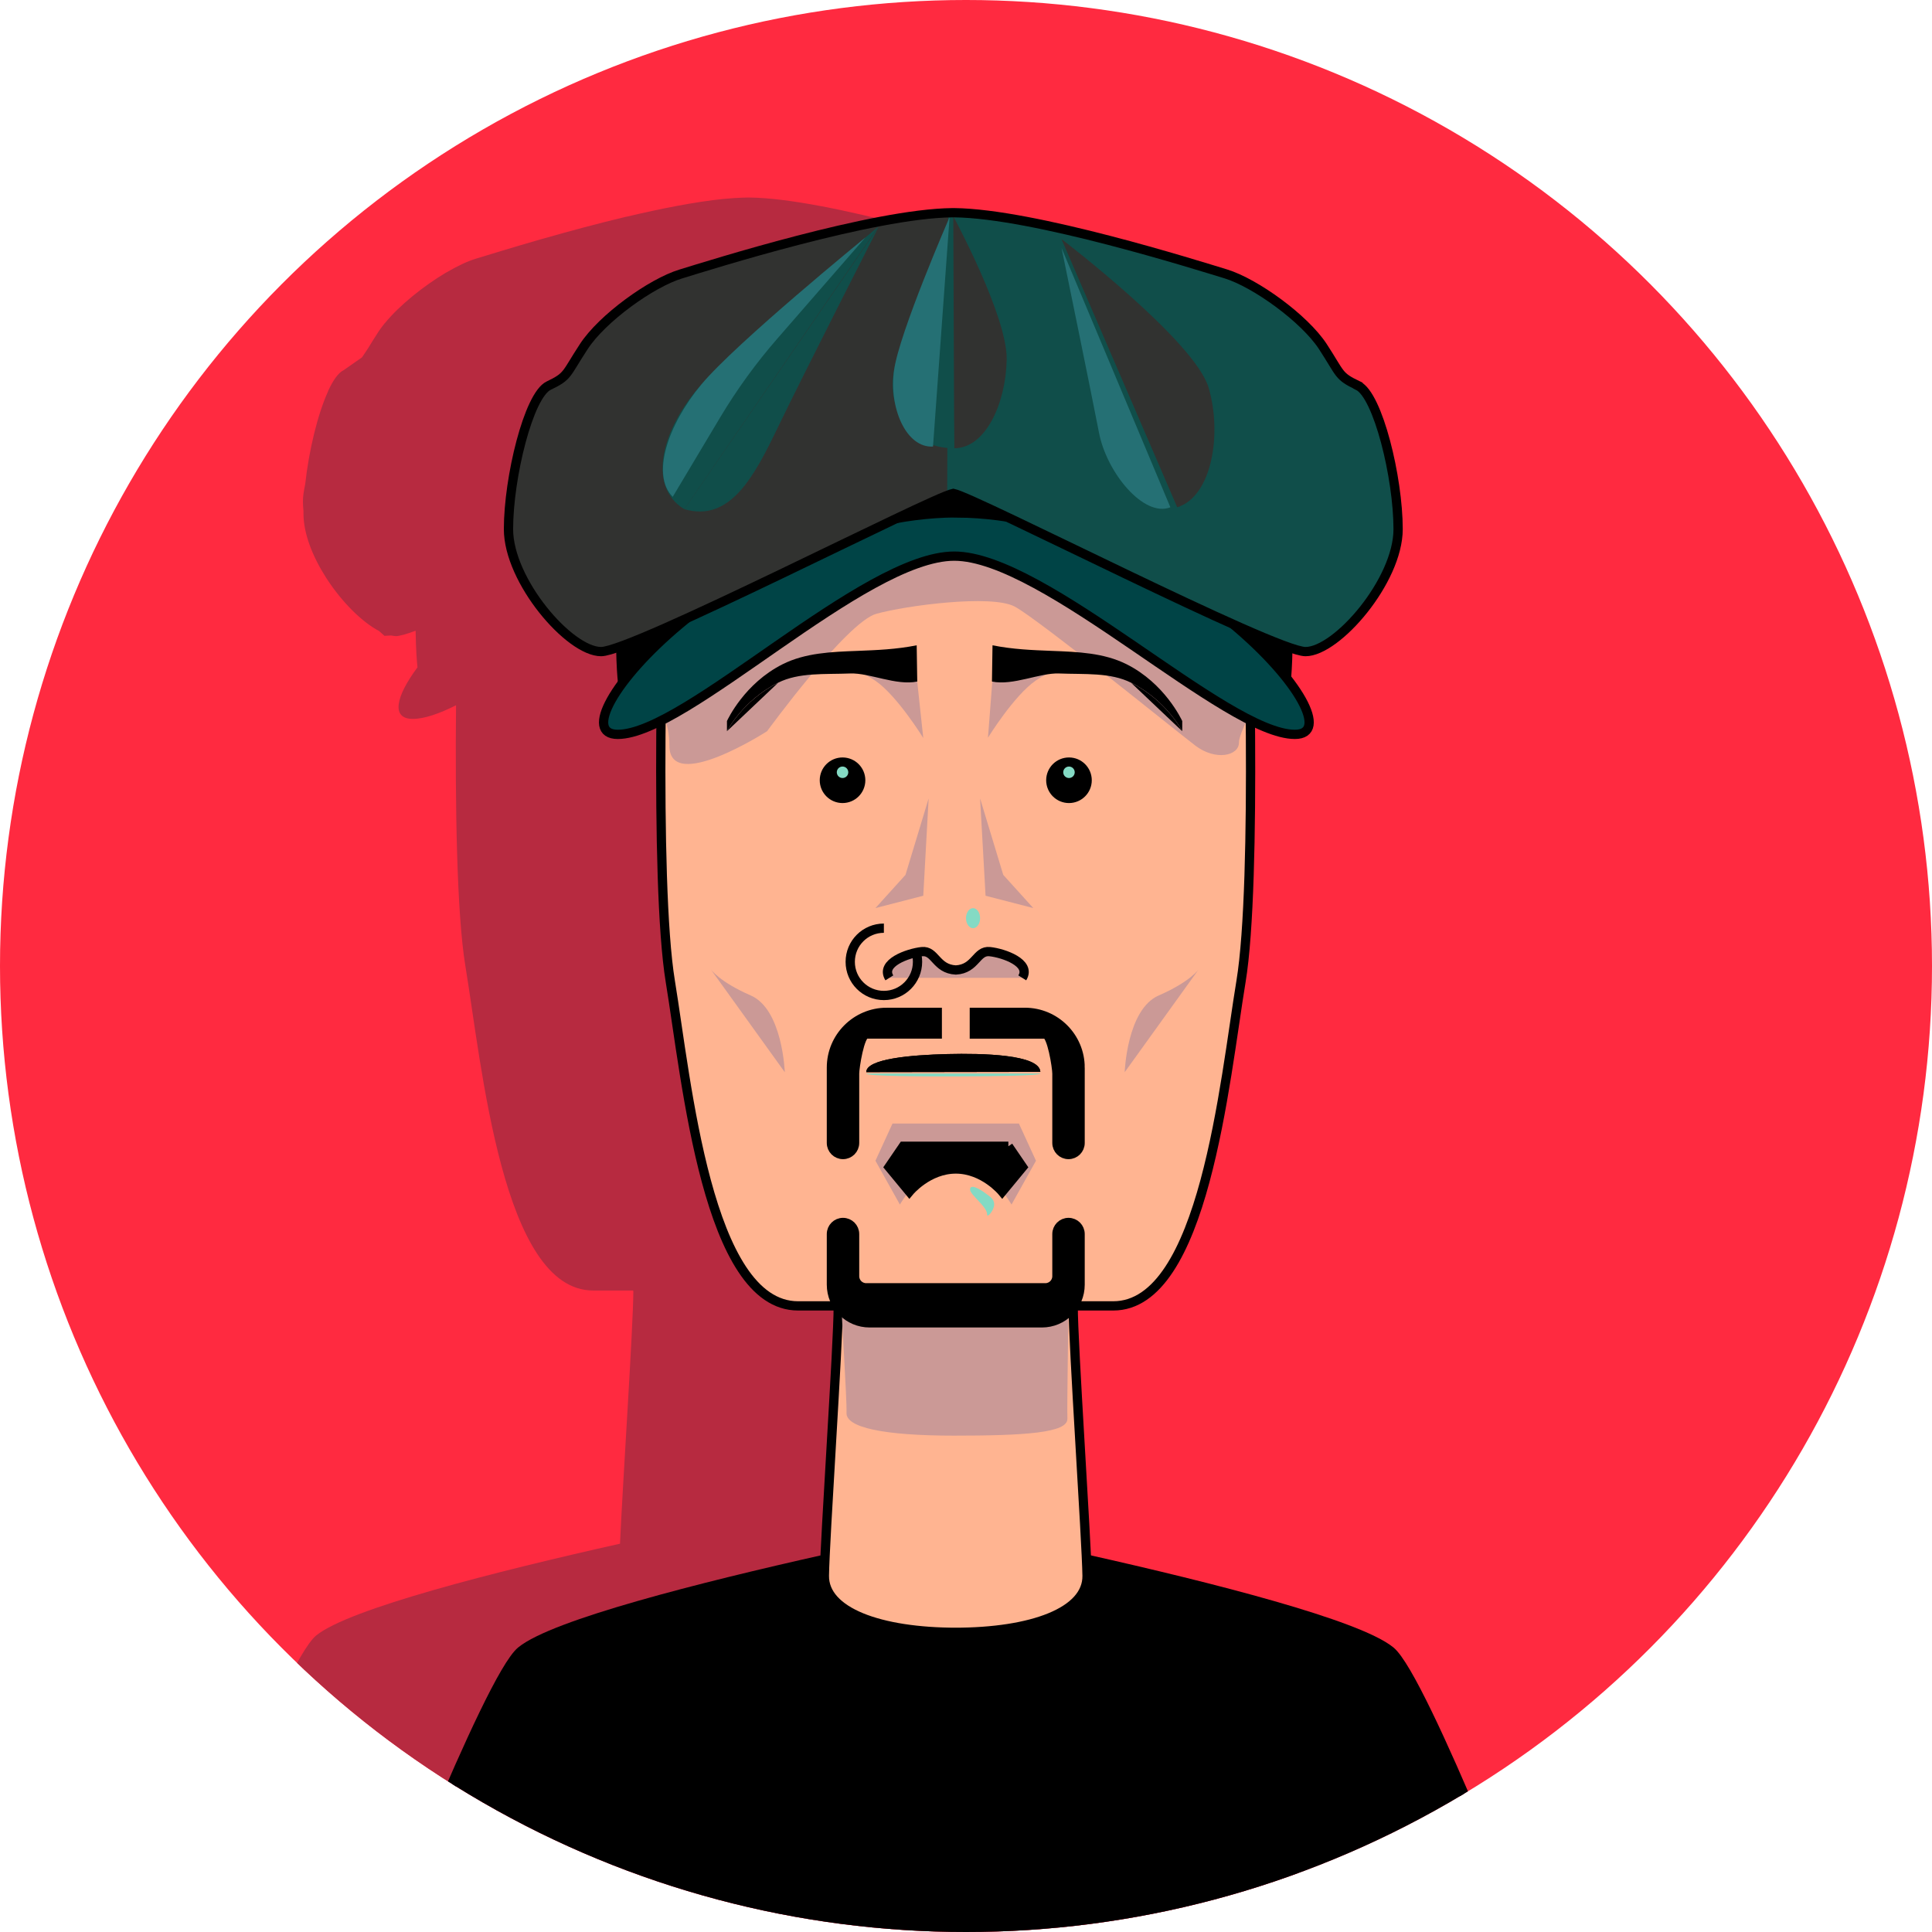 <?xml version="1.0" encoding="UTF-8"?><svg id="Capa_2" xmlns="http://www.w3.org/2000/svg" xmlns:xlink="http://www.w3.org/1999/xlink" viewBox="0 0 208.44 208.44"><defs><style>.avatar-1,.avatar-2,.avatar-3,.avatar-4{stroke:#000;stroke-miterlimit:10;}.avatar-1,.avatar-5{fill:none;}.avatar-3{fill:#ffb491;}.avatar-6{fill:#b72a40;}.avatar-7{fill:#ff2a40;}.avatar-8{fill:#84dac4;}.avatar-9{fill:#257074;}.avatar-4{fill:#004446;}.avatar-10{fill:#104e4a;}.avatar-11{fill:#313230;}.avatar-12{clip-path:url(#clippath);}.avatar-13{fill:#cb9996;}</style><clipPath id="clippath"><circle class="avatar-5" cx="104.22" cy="104.22" r="104.22"/></clipPath></defs><g id="Capa_11"><g class="avatar-12"><ellipse class="avatar-7" cx="100.94" cy="99.06" rx="121.17" ry="127.17"/><path class="avatar-6" d="M66.89,166.56h-.06c-13.39,3-29.17,7-32.72,9.89-3.56,2.89-16.11,35.44-16.11,35.44h126.01s-12.56-32.56-16.11-35.44c-3.56-2.89-19.33-6.89-32.72-9.89h-.06c-.28-6.36-1.43-23.48-1.44-27.27,.01-.02,.03-.04,.05-.06h4.29c9.78,0,12-24.22,13.78-35,.94-5.68,1.11-17.46,1.01-28.19,1.88,.94,3.52,1.52,4.8,1.52,2.44,0,1.83-2.6-.91-6.07,.06-.72,.13-1.8,.15-3.36,.35,.12,.67,.23,.94,.31l.11,.05h.11c.31,.09,.57,.14,.74,.14,.16,0,.33-.03,.51-.07l.69,.04s.21-.18,.55-.48c1.75-.88,3.79-2.85,5.4-5.19,.22-.26,.39-.48,.5-.65,.13-.21,.28-.51,.44-.85,1.04-1.82,1.75-3.74,1.86-5.5,.18-.95,.25-1.87,.13-2.64-.08-.54-.23-1.28-.42-2.12-.43-3.12-1.23-6.39-2.18-8.62-.06-.23-.1-.35-.1-.35l-.14-.19c-.49-1.02-1.01-1.74-1.53-2.02l-.03-.04-2.02-1.39-.03-.04-.47-.69c-.31-.5-.7-1.15-1.3-2.08-1.99-3.04-7.28-6.86-10.47-7.84-3.16-.96-20.73-6.51-29.29-6.6h0s-.07,0-.11,0c-.03,0-.07,0-.11,0h0c-.1,0-.2,.01-.3,.01h-.15c-.65,.02-1.35,.07-2.08,.14h-.03c-3.07,.31-6.79,1.05-10.47,1.92h-.04c-3.17,.76-6.31,1.61-9,2.38h-.02c-3.44,.99-6.14,1.83-7.2,2.15-.93,.28-2.05,.82-3.21,1.5h-.01c-2.42,1.44-5.03,3.53-6.6,5.46h-.02l-.03,.05c-.22,.28-.43,.55-.61,.82-.52,.79-.87,1.39-1.16,1.85l-.64,.96h0l-1.99,1.39c-.57,.27-1.14,1.09-1.67,2.24h0v.03c-1.13,2.46-2.08,6.43-2.47,10-.08,.41-.15,.78-.19,1.07-.08,.55-.07,1.17,0,1.83,0,.1,0,.21,0,.3,0,2.15,.98,4.61,2.38,6.82l.02,.04c.04,.07,.1,.16,.16,.24,1.63,2.49,3.77,4.61,5.6,5.57,.36,.32,.58,.52,.58,.52l.72-.04c.18,.03,.36,.07,.52,.07,.17,0,.44-.05,.76-.14h.04c.36-.11,.8-.25,1.32-.44,.03,2.04,.13,3.28,.2,3.95-2.4,3.22-2.83,5.56-.51,5.56,1.25,0,2.85-.56,4.67-1.47-.1,10.72,.07,22.46,1.01,28.14,1.78,10.78,4,35,13.78,35h4.29s.03,.04,.05,.06c-.01,3.79-1.16,20.91-1.44,27.27Z"/><g><path class="avatar-3" d="M134.34,56.5c-.35-5.94-11.18-19.34-31.23-19.38-20.04,.05-30.87,13.45-31.23,19.38-.36,5.95-1.33,38.61,.44,49.39s4,35,13.78,35h34.01c9.78,0,12-24.22,13.78-35,1.78-10.78,.8-43.44,.44-49.39Z"/><path class="avatar-13" d="M76.67,104.56s.89,1.34,4.33,2.84,3.67,8.28,3.67,8.28"/><path class="avatar-13" d="M129.34,104.56s-.89,1.34-4.33,2.84-3.67,8.28-3.67,8.28"/><path class="avatar-13" d="M68.44,74.95s3.77,.28,3.78,5.5,10.54-1.56,10.54-1.56c0,0,8.58-11.78,11.79-12.67s12.41-2.11,14.92-.78,17.3,13.33,19.49,15,4.71,1.11,4.71-.33,3.28-6.67,3.28-6.67l-31.4-17.22-16.98,6.22-20.12,12.5Z"/><ellipse class="avatar-8" cx="104.98" cy="99.06" rx=".76" ry="1.08"/><path class="avatar-8" d="M107.26,129.96c0,.6-.77,1.5-.76,1.08,.03-.85-1.84-2.11-1.84-2.71s.92-.17,1.84,.54c.33,.26,.76,.49,.76,1.08Z"/><path class="avatar-13" d="M107.31,70.26l-.72,9.33s2.81-4.56,5.16-6.17,5.9-2.17,5.9-2.17c0,0-4.75-.13-6.28-.28-1.63-.16-4.06-.71-4.06-.71Z"/><path class="avatar-13" d="M98.61,70.29l1,9.33s-2.81-4.56-5.16-6.17-5.9-2.17-5.9-2.17c0,0,4.75-.13,6.28-.28,1.63-.16,3.78-.71,3.78-.71Z"/><g><path d="M78.43,78.89v-1.1c.08-.17,1.9-4.07,6.01-6.13,2.45-1.22,5.2-1.33,8.12-1.44,2.03-.08,4.14-.16,6.34-.6l.06,3.91c-2.28,.47-5.15-.95-7.23-.87-2.8,.11-5.53-.13-7.79,1-3.79,1.89-5.49,5.18-5.51,5.22Z"/><path d="M83.94,73.67c-3.79,1.89-5.49,5.18-5.51,5.22"/></g><g><path d="M127.55,78.89v-1.1c-.08-.17-1.9-4.07-6.01-6.13-2.45-1.22-5.2-1.33-8.12-1.44-2.03-.08-4.14-.16-6.34-.6l-.06,3.91c2.28,.47,5.15-.95,7.23-.87,2.8,.11,5.53-.13,7.79,1,3.79,1.89,5.49,5.18,5.51,5.22Z"/><path d="M122.04,73.67c3.79,1.89,5.49,5.18,5.51,5.22"/></g><circle class="avatar-2" cx="90.9" cy="84.18" r="1.96"/><circle class="avatar-2" cx="115.33" cy="84.18" r="1.96"/><circle class="avatar-8" cx="115.33" cy="83.32" r=".62"/><circle class="avatar-8" cx="90.9" cy="83.32" r=".62"/><path class="avatar-2" d="M166.12,213.56s-12.56-32.56-16.11-35.44-19.33-6.89-32.72-9.89h-28.34c-13.39,3-29.17,7-32.72,9.89s-16.11,35.44-16.11,35.44h126.01Z"/><path class="avatar-3" d="M103.22,176.11c-8.35,0-14.33-2.22-14.28-6.11s1.5-25,1.5-29.11h25.34c0,4.11,1.44,25.22,1.5,29.11s-5.93,6.11-14.28,6.11"/><path class="avatar-13" d="M102.99,154.89c-7.77,0-11.71-.9-11.66-2.44s-.56-10.53-.56-12.17l24.5,.67c0,1.63-.16,10.57-.11,12.11s-4.61,1.83-12.37,1.83"/><path class="avatar-13" d="M110.29,105.5c1.01-1.61-2-2.67-3.5-2.83-1.46-.16-1.52,1.87-3.67,1.98-2.16-.11-2.21-2.14-3.67-1.98-1.5,.17-4.51,1.22-3.5,2.83"/><path class="avatar-1" d="M98.78,102.55c.14,.38,.21,.79,.21,1.22,0,2-1.62,3.63-3.63,3.63s-3.63-1.62-3.63-3.63,1.62-3.63,3.63-3.63"/><path class="avatar-1" d="M110.29,105.5c1.01-1.61-2-2.67-3.5-2.83-1.46-.16-1.52,1.87-3.67,1.98-2.16-.11-2.21-2.14-3.67-1.98-1.5,.17-4.51,1.22-3.5,2.83"/><polygon class="avatar-13" points="100.19 86.14 99.61 96.64 94.45 97.97 97.69 94.39 100.19 86.14"/><polygon class="avatar-13" points="105.74 86.14 106.33 96.64 111.48 97.97 108.24 94.39 105.74 86.14"/><path class="avatar-2" d="M116.53,133.14v5.46c0,2.28-1.84,4.12-4.12,4.12h-18.59c-2.28,0-4.12-1.84-4.12-4.12v-5.46c0-.69,.56-1.25,1.25-1.25h0c.69,0,1.25,.56,1.25,1.25v4.55c0,.69,.56,1.25,1.25,1.25h19.33c.69,0,1.25-.56,1.25-1.25v-4.55c0-.69,.56-1.25,1.25-1.25h0c.69,0,1.25,.56,1.25,1.25Z"/><path class="avatar-2" d="M95.66,109.22h5.46v2.34h-7.67c-.69,0-1.25,3.59-1.25,4.28v7.47c0,.69-.56,1.25-1.25,1.25s-1.25-.56-1.25-1.25v-8.13c0-3.29,2.67-5.96,5.96-5.96Z"/><path class="avatar-2" d="M116.53,115.18v8.13c0,.69-.56,1.25-1.25,1.25s-1.25-.56-1.25-1.25v-7.47c0-.69-.56-4.28-1.25-4.28h-7.66v-2.34h5.45c3.29,0,5.96,2.67,5.96,5.96Z"/><path class="avatar-13" d="M109.94,121.22h-13.65l-1.84,4.01,2.64,4.73s2.42-4.37,6.02-4.37,6.02,4.37,6.02,4.37l2.64-4.73-1.84-4.01Z"/><path class="avatar-2" d="M108.79,123.67h-11.34l-1.53,2.24,2.19,2.65s2.01-2.44,5.01-2.44,5.01,2.44,5.01,2.44l2.19-2.65-1.53-2.24Z"/><path d="M93.46,115.67c0-1.43,4.77-1.85,8.77-1.95,3.7-.09,9.92,.03,10.01,1.92"/><path d="M93.46,115.67c0-1.43,4.77-1.85,8.77-1.95,3.7-.09,9.92,.03,10.01,1.92"/><path class="avatar-8" d="M112.24,115.82c0,.23-4.77,.3-8.77,.31-3.7,.01-9.92,0-10.01-.31"/><path class="avatar-2" d="M102.96,52.86c-3.98,0-36,11.14-36,15.54s.3,5.89,.3,5.89c0,0,31.73-16,35.7-16s35.7,16,35.7,16c0,0,.3-1.49,.3-5.89s-32.02-15.54-36-15.54Z"/><path class="avatar-4" d="M103.32,55.33h0s-.09,0-.14,0c-.05,0-.09,0-.14,0h0c-23.35,.19-43.76,23.9-36.39,23.9s26.54-19.23,36.3-19.23,29.34,19.23,36.75,19.23-13.03-23.7-36.39-23.89Z"/><path class="avatar-11" d="M102.75,22.95l.11,30.26-37.22,16.94-2.02,.11s-5.51-4.89-6.35-6.33-2.82-6.2-2.4-8.99,2.66-11.09,2.66-11.09l1.67-2.25,2-1.39,2.43-3.68,6.62-5.47,10.42-3.65,9.03-2.38,10.49-1.92,2.55-.15Z"/><path class="avatar-10" d="M102.3,22.95l-.11,30.26,37.8,16.94,2.06,.11s5.6-4.89,6.45-6.33,2.86-6.2,2.44-8.99-2.7-11.09-2.7-11.09l-1.7-2.25-2.03-1.39-2.47-3.68-6.73-5.47-10.59-3.65-9.18-2.38-10.66-1.92-2.59-.15Z"/><path class="avatar-11" d="M102.85,23.34s5.84,10.78,5.76,15.44-2.24,9.58-5.66,9.58"/><path class="avatar-11" d="M114.52,25.79s14.4,10.98,15.88,16.05,.32,11.74-3.39,12.89"/><path class="avatar-10" d="M94.8,24.45s-8.27,16.23-10.85,21.6-5.19,10.33-10.12,8.88"/><path class="avatar-10" d="M94.76,24.45s-14.94,12.47-19.09,17.04-6,10.91-1.84,13.45"/><path class="avatar-9" d="M93.39,25.6s-14.04,11.44-17.73,15.89-5.39,9.81-3.08,12.11l5.12-8.57c1.8-3.01,3.86-5.85,6.16-8.49l9.53-10.95Z"/><path class="avatar-10" d="M102.45,23.43s-5.19,12.43-5.99,16.51,1.58,8.45,6.49,8.42"/><path class="avatar-9" d="M102.45,23.43s-5.42,12.42-5.99,16.51,1.31,8.4,4.2,8.24"/><path class="avatar-9" d="M114.53,26.76s3.21,15.62,4.04,19.93,4.84,9.17,7.7,8.04"/><path class="avatar-1" d="M146.51,41.6c-2.17-1.04-1.81-1.17-3.79-4.21-1.99-3.04-7.28-6.86-10.47-7.84-3.16-.96-20.73-6.51-29.29-6.6h0s-.07,0-.11,0c-.03,0-.07,0-.11,0h0c-8.56,.09-26.12,5.64-29.29,6.61-3.19,.97-8.49,4.79-10.47,7.84-1.99,3.04-1.63,3.17-3.79,4.21s-4.33,9.91-4.33,15.48,6.56,13.21,9.99,13.21,35.62-16.61,38-17.07c2.38,.47,34.62,17.07,38,17.07s9.99-7.64,9.99-13.21-2.17-14.44-4.33-15.48Z"/></g></g></g></svg>
